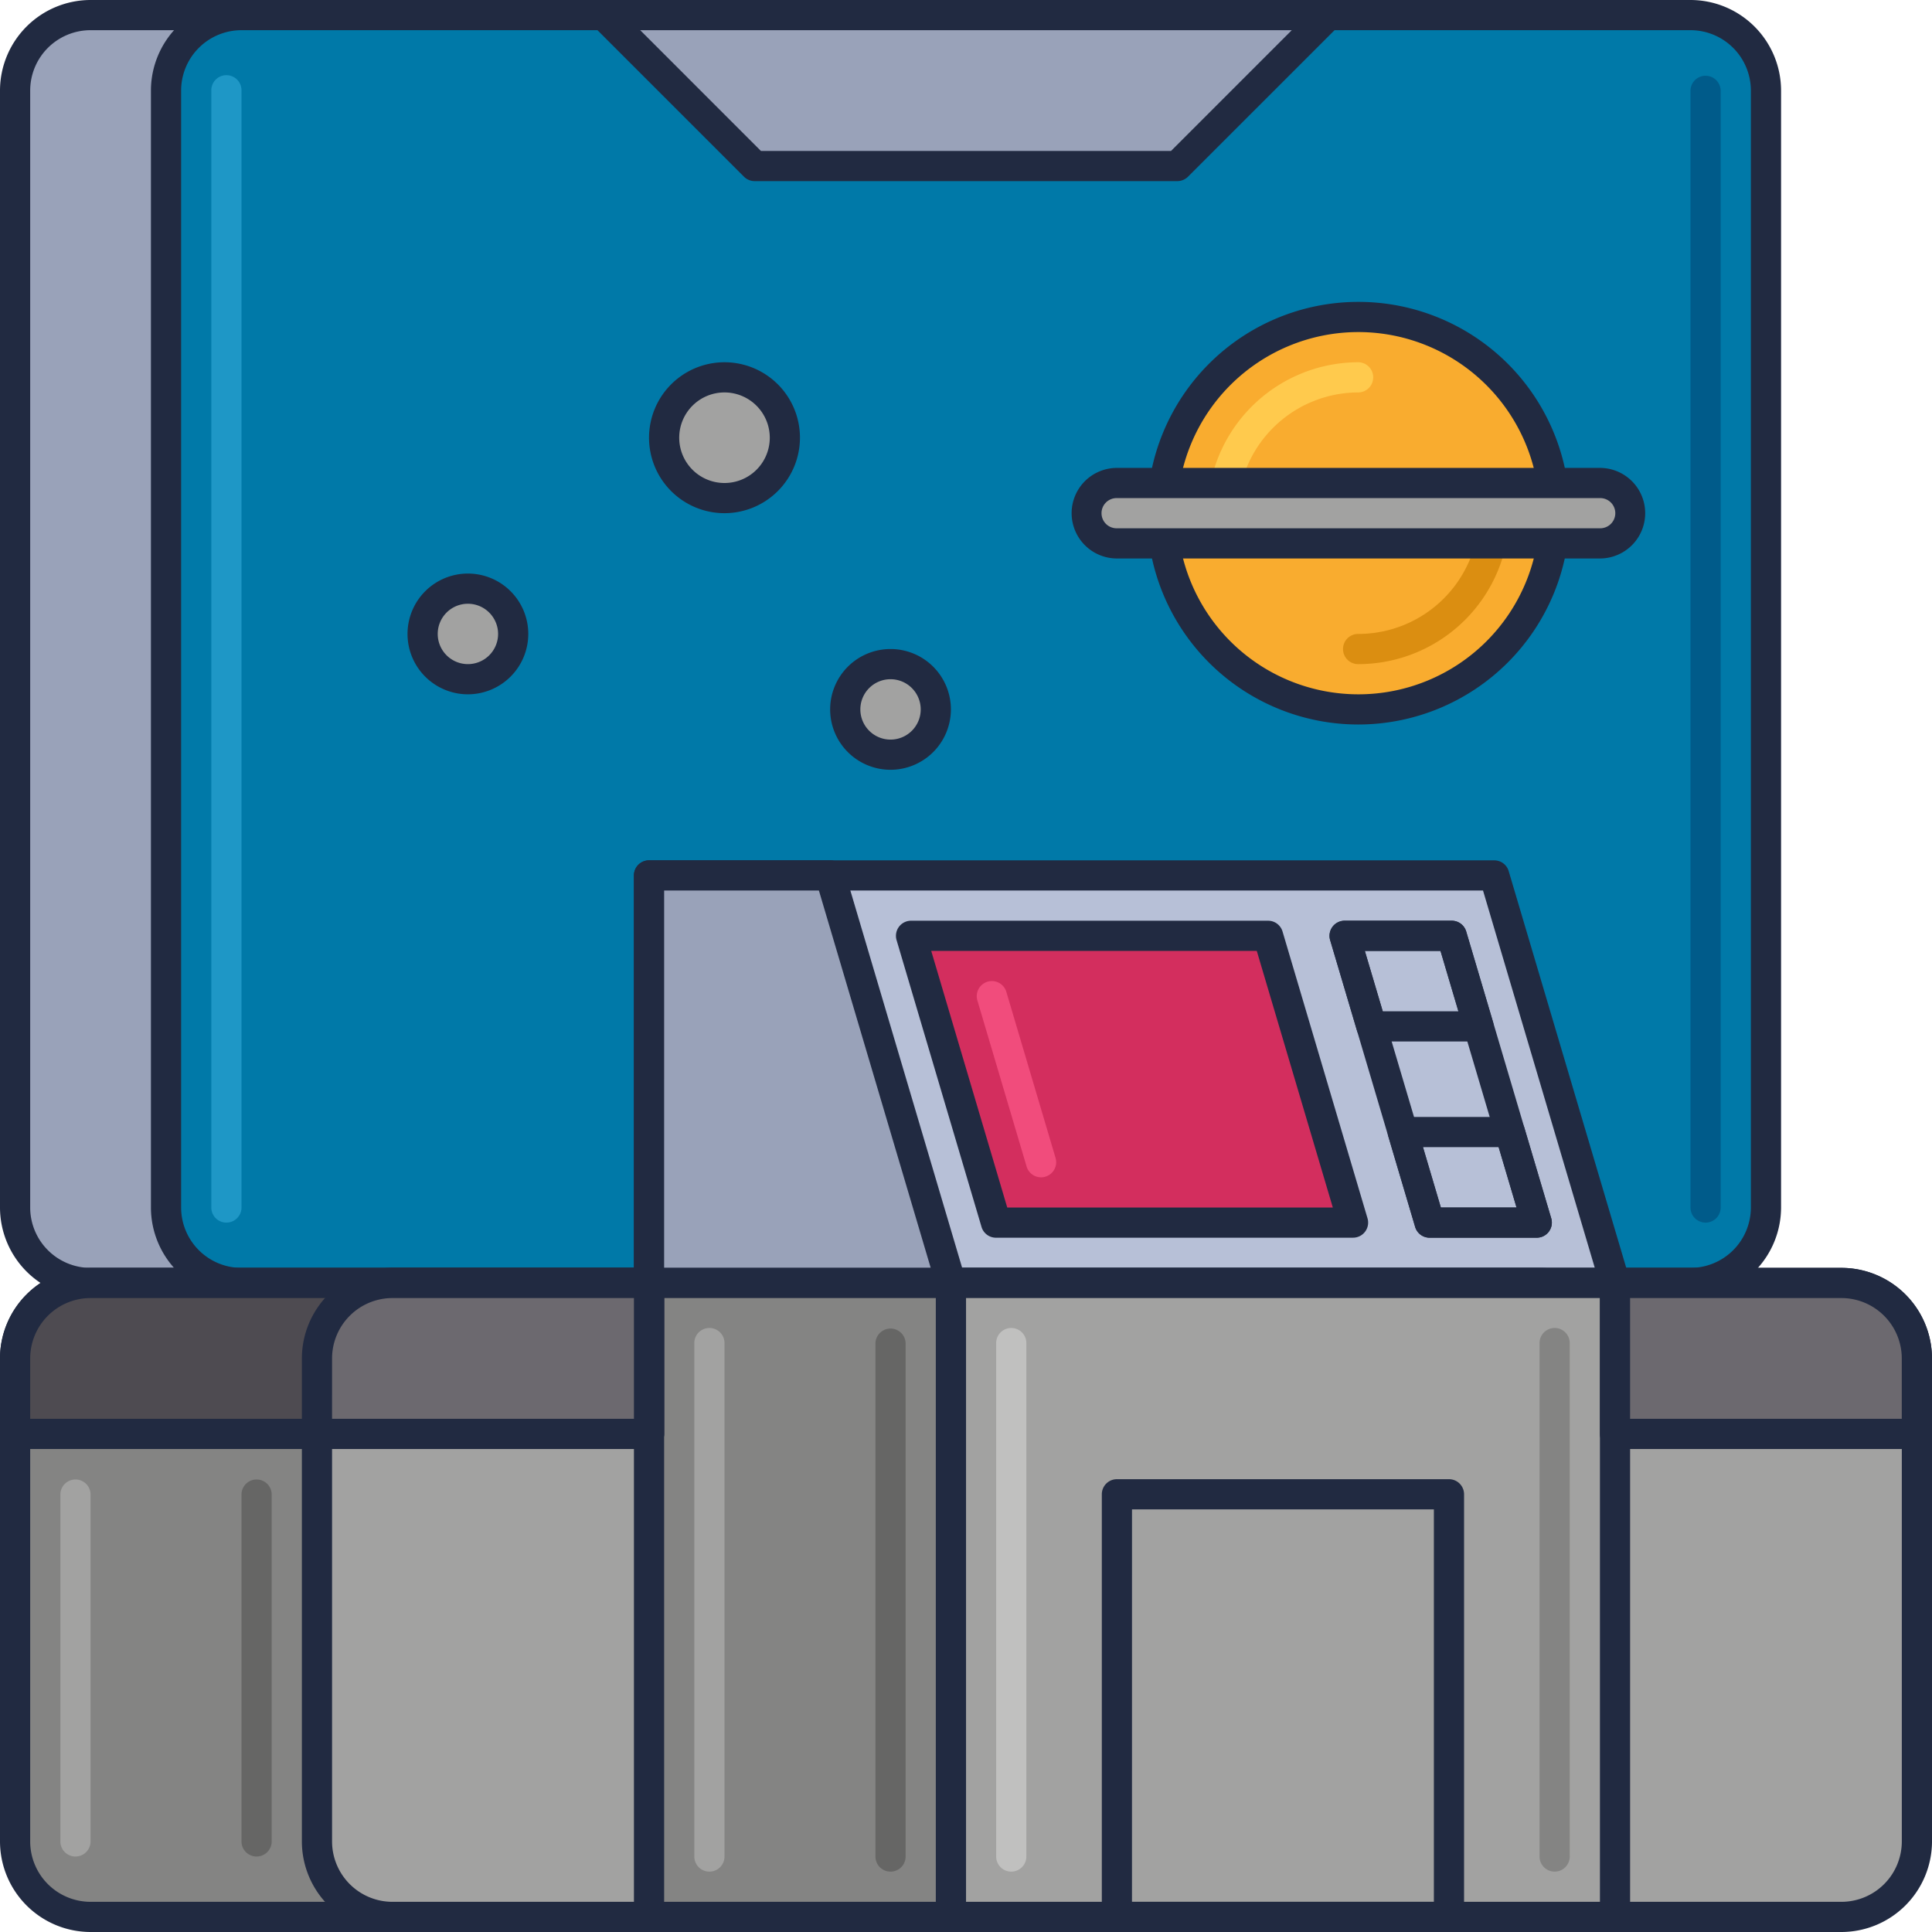 <svg xmlns="http://www.w3.org/2000/svg" width="335.825" height="335.825" viewBox="0 0 335.825 335.825"><path d="M265.487,220.885H13.618A13.116,13.116,0,0,1,.5,207.767V13.618A13.116,13.116,0,0,1,13.618.5H265.487a13.116,13.116,0,0,1,13.118,13.118V207.767A13.12,13.12,0,0,1,265.487,220.885Z" transform="translate(2.124 2.124)" fill="#99a2b9"/><path d="M267.606,225.633H15.742A15.761,15.761,0,0,1,0,209.891V15.742A15.761,15.761,0,0,1,15.742,0H267.611a15.761,15.761,0,0,1,15.742,15.742V209.891A15.769,15.769,0,0,1,267.606,225.633ZM15.742,5.247A10.5,10.5,0,0,0,5.247,15.742V209.891a10.505,10.505,0,0,0,10.495,10.495H267.611a10.505,10.505,0,0,0,10.495-10.495V15.742A10.505,10.505,0,0,0,267.611,5.247Z" fill="#212a41"/><g transform="translate(26.236)"><path d="M270.487,220.885H18.618A13.116,13.116,0,0,1,5.5,207.767V13.618A13.116,13.116,0,0,1,18.618.5H270.487a13.116,13.116,0,0,1,13.118,13.118V207.767A13.12,13.12,0,0,1,270.487,220.885Z" transform="translate(-2.876 2.124)" fill="#0079a8"/><path d="M272.606,225.633H20.742A15.761,15.761,0,0,1,5,209.891V15.742A15.761,15.761,0,0,1,20.742,0H272.611a15.761,15.761,0,0,1,15.742,15.742V209.891A15.769,15.769,0,0,1,272.606,225.633ZM20.742,5.247A10.5,10.5,0,0,0,10.247,15.742V209.891a10.505,10.505,0,0,0,10.495,10.495H272.611a10.505,10.505,0,0,0,10.495-10.495V15.742A10.505,10.505,0,0,0,272.611,5.247Z" transform="translate(-5)" fill="#212a41"/></g><g transform="translate(110.187 149.547)"><path d="M168.424,29H21.5V99.838H189.413Z" transform="translate(-18.871 -26.376)" fill="#b7c0d7"/><path d="M191.535,104.585H23.623A2.625,2.625,0,0,1,21,101.962V31.124A2.625,2.625,0,0,1,23.623,28.5H170.546a2.621,2.621,0,0,1,2.513,1.879l20.989,70.838a2.626,2.626,0,0,1-2.513,3.369ZM26.252,99.338H188.025L168.594,33.747H26.252Z" transform="translate(-20.999 -28.5)" fill="#212a41"/></g><g transform="translate(0 220.385)"><path d="M265.487,42.5H13.618A13.116,13.116,0,0,0,.5,55.618v83.956a13.116,13.116,0,0,0,13.118,13.118H265.487a13.116,13.116,0,0,0,13.118-13.118V55.618A13.12,13.12,0,0,0,265.487,42.5Z" transform="translate(2.124 -39.876)" fill="#848483"/><path d="M267.606,157.44H15.742A15.761,15.761,0,0,1,0,141.7V57.742A15.761,15.761,0,0,1,15.742,42H267.611a15.761,15.761,0,0,1,15.742,15.742V141.7A15.769,15.769,0,0,1,267.606,157.44ZM15.742,47.247A10.505,10.505,0,0,0,5.247,57.742V141.7a10.505,10.505,0,0,0,10.495,10.495H267.611A10.505,10.505,0,0,0,278.105,141.7V57.742a10.505,10.505,0,0,0-10.495-10.495Z" transform="translate(0 -42)" fill="#212a41"/></g><g transform="translate(52.473 220.385)"><path d="M275.487,42.5H23.618A13.116,13.116,0,0,0,10.5,55.618v83.956a13.116,13.116,0,0,0,13.118,13.118H275.487a13.116,13.116,0,0,0,13.118-13.118V55.618A13.12,13.12,0,0,0,275.487,42.5Z" transform="translate(-7.876 -39.876)" fill="#a2a2a1"/><path d="M277.606,157.44H25.742A15.761,15.761,0,0,1,10,141.7V57.742A15.761,15.761,0,0,1,25.742,42H277.611a15.761,15.761,0,0,1,15.742,15.742V141.7A15.769,15.769,0,0,1,277.606,157.44ZM25.742,47.247A10.505,10.505,0,0,0,15.247,57.742V141.7a10.505,10.505,0,0,0,10.495,10.495H277.611A10.505,10.505,0,0,0,288.105,141.7V57.742a10.505,10.505,0,0,0-10.495-10.495Z" transform="translate(-10 -42)" fill="#212a41"/></g><g transform="translate(110.193 149.547)"><path d="M52.984,29H21.5V99.838H73.973Z" transform="translate(-18.876 -26.376)" fill="#99a2b9"/><path d="M76.1,104.585H23.624A2.625,2.625,0,0,1,21,101.962V31.124A2.625,2.625,0,0,1,23.624,28.5H55.107a2.621,2.621,0,0,1,2.513,1.879L78.61,101.217a2.626,2.626,0,0,1-2.513,3.369ZM26.247,99.338H72.586L53.15,33.747h-26.9Z" transform="translate(-21 -28.5)" fill="#212a41"/></g><g transform="translate(155.735 160.042)"><path d="M92.243,31l14.771,49.849H44.949L30.178,31Z" transform="translate(-27.561 -28.376)" fill="#d32e5e"/><path d="M109.132,85.6H47.067a2.616,2.616,0,0,1-2.513-1.879L29.788,33.869A2.626,2.626,0,0,1,32.3,30.5H94.366a2.621,2.621,0,0,1,2.513,1.879l14.771,49.849a2.626,2.626,0,0,1-2.519,3.369ZM49.025,80.349h56.592L92.4,35.747H35.812Z" transform="translate(-29.679 -30.5)" fill="#212a41"/></g><g transform="translate(231.102 160.042)"><path d="M80.063,85.6H61.436a2.621,2.621,0,0,1-2.513-1.879L44.151,33.869A2.626,2.626,0,0,1,46.665,30.5H65.292a2.621,2.621,0,0,1,2.513,1.879L82.577,82.228A2.626,2.626,0,0,1,80.063,85.6ZM63.393,80.349H76.548L63.33,35.747H50.175Z" transform="translate(-44.042 -30.5)" fill="#212a41"/></g><g transform="translate(162.66 220.385)"><rect width="115.44" height="110.193" transform="translate(2.629 2.624)" fill="#a2a2a1"/><path d="M149.063,157.44H33.623A2.625,2.625,0,0,1,31,154.816V44.624A2.625,2.625,0,0,1,33.623,42h115.44a2.625,2.625,0,0,1,2.624,2.624V154.816A2.625,2.625,0,0,1,149.063,157.44ZM36.252,152.193H146.444V47.247H36.252Z" transform="translate(-30.999 -42)" fill="#212a41"/></g><g transform="translate(102.319)"><path d="M119.7,26.736H46.236L20,.5H145.935Z" transform="translate(-17.374 2.124)" fill="#99a2b9"/><path d="M121.818,31.484H48.362a2.642,2.642,0,0,1-1.858-.766L20.268,4.481A2.627,2.627,0,0,1,22.126,0H148.06a2.627,2.627,0,0,1,1.858,4.481L123.681,30.718A2.664,2.664,0,0,1,121.818,31.484Zm-72.37-5.247h71.284L141.721,5.247H28.459Z" transform="translate(-19.5)" fill="#212a41"/></g><g transform="translate(110.193 220.385)"><rect width="52.473" height="110.193" transform="translate(2.624 2.624)" fill="#848483"/><path d="M76.1,157.44H23.624A2.625,2.625,0,0,1,21,154.816V44.624A2.625,2.625,0,0,1,23.624,42H76.1a2.625,2.625,0,0,1,2.624,2.624V154.816A2.625,2.625,0,0,1,76.1,157.44Zm-49.849-5.247H73.473V47.247H26.247Z" transform="translate(-21 -42)" fill="#212a41"/></g><g transform="translate(199.391 52.473)"><circle cx="34.107" cy="34.107" r="34.107" transform="translate(2.629 2.624)" fill="#f9ac2f"/><path d="M74.73,83.462a36.731,36.731,0,1,1,36.731-36.731A36.775,36.775,0,0,1,74.73,83.462Zm0-68.215a31.484,31.484,0,1,0,31.484,31.484A31.515,31.515,0,0,0,74.73,15.247Z" transform="translate(-37.999 -10)" fill="#212a41"/></g><g transform="translate(209.886 62.967)"><path d="M42.623,40.86A2.625,2.625,0,0,1,40,38.236,26.266,26.266,0,0,1,66.235,12a2.624,2.624,0,0,1,0,5.247A21.01,21.01,0,0,0,45.246,38.236,2.625,2.625,0,0,1,42.623,40.86Z" transform="translate(-39.999 -12)" fill="#ffca4d"/></g><g transform="translate(233.498 86.58)"><path d="M47.123,45.36a2.624,2.624,0,1,1,0-5.247A21.01,21.01,0,0,0,68.112,19.124a2.624,2.624,0,1,1,5.247,0A26.266,26.266,0,0,1,47.123,45.36Z" transform="translate(-44.499 -16.5)" fill="#db8e11"/></g><g transform="translate(186.273 81.333)"><path d="M125.2,26.495H41.247A5.249,5.249,0,0,1,36,21.247h0A5.249,5.249,0,0,1,41.247,16H125.2a5.249,5.249,0,0,1,5.247,5.247h0A5.249,5.249,0,0,1,125.2,26.495Z" transform="translate(-33.371 -13.376)" fill="#a2a2a1"/><path d="M127.326,31.242H43.37a7.871,7.871,0,1,1,0-15.742h83.956a7.871,7.871,0,1,1,0,15.742ZM43.37,20.747a2.624,2.624,0,1,0,0,5.247h83.956a2.624,2.624,0,1,0,0-5.247Z" transform="translate(-35.499 -15.5)" fill="#212a41"/></g><g transform="translate(144.3 112.816)"><ellipse cx="8" cy="7.5" rx="8" ry="7.5" transform="translate(2.7 3.009)" fill="#a2a2a1"/><path d="M37.995,42.489A10.495,10.495,0,1,1,48.489,31.995,10.505,10.505,0,0,1,37.995,42.489Zm0-15.742a5.247,5.247,0,1,0,5.247,5.247A5.256,5.256,0,0,0,37.995,26.747Z" transform="translate(-27.5 -21.5)" fill="#212a41"/></g><g transform="translate(112.816 62.967)"><circle cx="10.495" cy="10.495" r="10.495" transform="translate(2.624 2.624)" fill="#a2a2a1"/><path d="M34.618,38.236A13.118,13.118,0,1,1,47.736,25.118,13.136,13.136,0,0,1,34.618,38.236Zm0-20.989a7.871,7.871,0,1,0,7.871,7.871A7.881,7.881,0,0,0,34.618,17.247Z" transform="translate(-21.5 -12)" fill="#212a41"/></g><g transform="translate(70.838 99.698)"><circle cx="7.871" cy="7.871" r="7.871" transform="translate(2.624 2.624)" fill="#a2a2a1"/><path d="M23.995,39.989A10.495,10.495,0,1,1,34.489,29.495,10.505,10.505,0,0,1,23.995,39.989Zm0-15.742a5.247,5.247,0,1,0,5.247,5.247A5.256,5.256,0,0,0,23.995,24.247Z" transform="translate(-13.5 -19)" fill="#212a41"/></g><g transform="translate(278.1 220.385)"><path d="M105.973,68.736H53.5V42.5H92.855a13.116,13.116,0,0,1,13.118,13.118Z" transform="translate(-50.871 -39.876)" fill="#6c696f"/><path d="M108.1,73.484H55.623A2.625,2.625,0,0,1,53,70.86V44.624A2.625,2.625,0,0,1,55.623,42H94.977a15.761,15.761,0,0,1,15.742,15.742V70.86A2.625,2.625,0,0,1,108.1,73.484ZM58.246,68.236h47.225V57.742A10.505,10.505,0,0,0,94.977,47.247H58.246Z" transform="translate(-52.999 -42)" fill="#212a41"/></g><g transform="translate(0 220.385)"><path d="M.5,68.736H110.693V42.5H13.618A13.116,13.116,0,0,0,.5,55.618Z" transform="translate(2.124 -39.876)" fill="#4e4b51"/><path d="M112.816,73.484H2.624A2.621,2.621,0,0,1,0,70.86V57.742A15.761,15.761,0,0,1,15.742,42h97.075a2.625,2.625,0,0,1,2.624,2.624V70.86A2.625,2.625,0,0,1,112.816,73.484ZM5.247,68.236H110.193V47.247H15.742A10.505,10.505,0,0,0,5.247,57.742Z" transform="translate(0 -42)" fill="#212a41"/></g><g transform="translate(231.096 160.042)"><path d="M69.961,51.489H51.334a2.621,2.621,0,0,1-2.513-1.879L44.15,33.869A2.626,2.626,0,0,1,46.664,30.5H65.291A2.621,2.621,0,0,1,67.8,32.379l4.67,15.742a2.626,2.626,0,0,1-2.513,3.369ZM53.3,46.242H66.451L63.339,35.747H50.185Z" transform="translate(-44.041 -30.5)" fill="#212a41"/></g><g transform="translate(241.208 194.149)"><path d="M71.883,57.989H53.255a2.616,2.616,0,0,1-2.513-1.879L46.077,40.369A2.626,2.626,0,0,1,48.591,37H67.213a2.621,2.621,0,0,1,2.513,1.879L74.4,54.62a2.626,2.626,0,0,1-2.513,3.369ZM55.213,52.742H68.368L65.256,42.247H52.106Z" transform="translate(-45.968 -37)" fill="#212a41"/></g><g transform="translate(191.52 257.116)"><path d="M96.843,127.709H39.123a2.625,2.625,0,0,1-2.624-2.624V51.624A2.625,2.625,0,0,1,39.123,49h57.72a2.625,2.625,0,0,1,2.624,2.624v73.462A2.625,2.625,0,0,1,96.843,127.709Zm-55.1-5.247H94.219V54.247H41.746Z" transform="translate(-36.499 -49)" fill="#212a41"/></g><g transform="translate(52.473 220.385)"><path d="M10.5,68.736H68.22V42.5h-44.6A13.116,13.116,0,0,0,10.5,55.618Z" transform="translate(-7.876 -39.876)" fill="#6c696f"/><path d="M70.344,73.484H12.624A2.625,2.625,0,0,1,10,70.86V57.742A15.761,15.761,0,0,1,25.742,42h44.6a2.625,2.625,0,0,1,2.624,2.624V70.86A2.625,2.625,0,0,1,70.344,73.484Zm-55.1-5.247H67.72V47.247H25.742A10.505,10.505,0,0,0,15.247,57.742Z" transform="translate(-10 -42)" fill="#212a41"/></g><g transform="translate(36.731 13.118)"><path d="M9.624,201.9A2.621,2.621,0,0,1,7,199.273V5.124a2.624,2.624,0,1,1,5.247,0V199.273A2.625,2.625,0,0,1,9.624,201.9Z" transform="translate(-7 -2.5)" fill="#1e97c6"/></g><g transform="translate(293.842 13.118)"><path d="M58.623,201.9A2.625,2.625,0,0,1,56,199.273V5.124a2.624,2.624,0,0,1,5.247,0V199.273A2.625,2.625,0,0,1,58.623,201.9Z" transform="translate(-55.999 -2.5)" fill="#005b8a"/></g><g transform="translate(169.783 170.534)"><path d="M43.531,66.61a2.622,2.622,0,0,1-2.513-1.879l-8.553-28.86a2.625,2.625,0,0,1,5.032-1.5l8.553,28.86A2.626,2.626,0,0,1,44.276,66.5,2.443,2.443,0,0,1,43.531,66.61Z" transform="translate(-32.356 -32.499)" fill="#f14c7c"/></g><g transform="translate(173.155 230.88)"><path d="M35.623,138.451A2.625,2.625,0,0,1,33,135.827v-89.2a2.624,2.624,0,1,1,5.247,0v89.2A2.625,2.625,0,0,1,35.623,138.451Z" transform="translate(-32.999 -44)" fill="#c0c0bf"/></g><g transform="translate(120.687 230.88)"><path d="M25.624,138.451A2.625,2.625,0,0,1,23,135.827v-89.2a2.624,2.624,0,1,1,5.247,0v89.2A2.625,2.625,0,0,1,25.624,138.451Z" transform="translate(-23 -44)" fill="#a2a2a1"/></g><g transform="translate(152.171 230.88)"><path d="M31.624,138.451A2.625,2.625,0,0,1,29,135.827v-89.2a2.624,2.624,0,0,1,5.247,0v89.2A2.625,2.625,0,0,1,31.624,138.451Z" transform="translate(-29 -44)" fill="#666665"/></g><g transform="translate(267.606 230.88)"><path d="M53.623,138.451A2.625,2.625,0,0,1,51,135.827v-89.2a2.624,2.624,0,1,1,5.247,0v89.2A2.625,2.625,0,0,1,53.623,138.451Z" transform="translate(-50.999 -44)" fill="#848483"/></g><g transform="translate(10.495 257.116)"><path d="M4.624,114.591A2.621,2.621,0,0,1,2,111.967V51.624a2.624,2.624,0,0,1,5.247,0v60.344A2.625,2.625,0,0,1,4.624,114.591Z" transform="translate(-2 -49)" fill="#a2a2a1"/></g><g transform="translate(41.978 257.116)"><path d="M10.624,114.591A2.621,2.621,0,0,1,8,111.967V51.624a2.624,2.624,0,0,1,5.247,0v60.344A2.625,2.625,0,0,1,10.624,114.591Z" transform="translate(-8 -49)" fill="#666665"/></g></svg>
